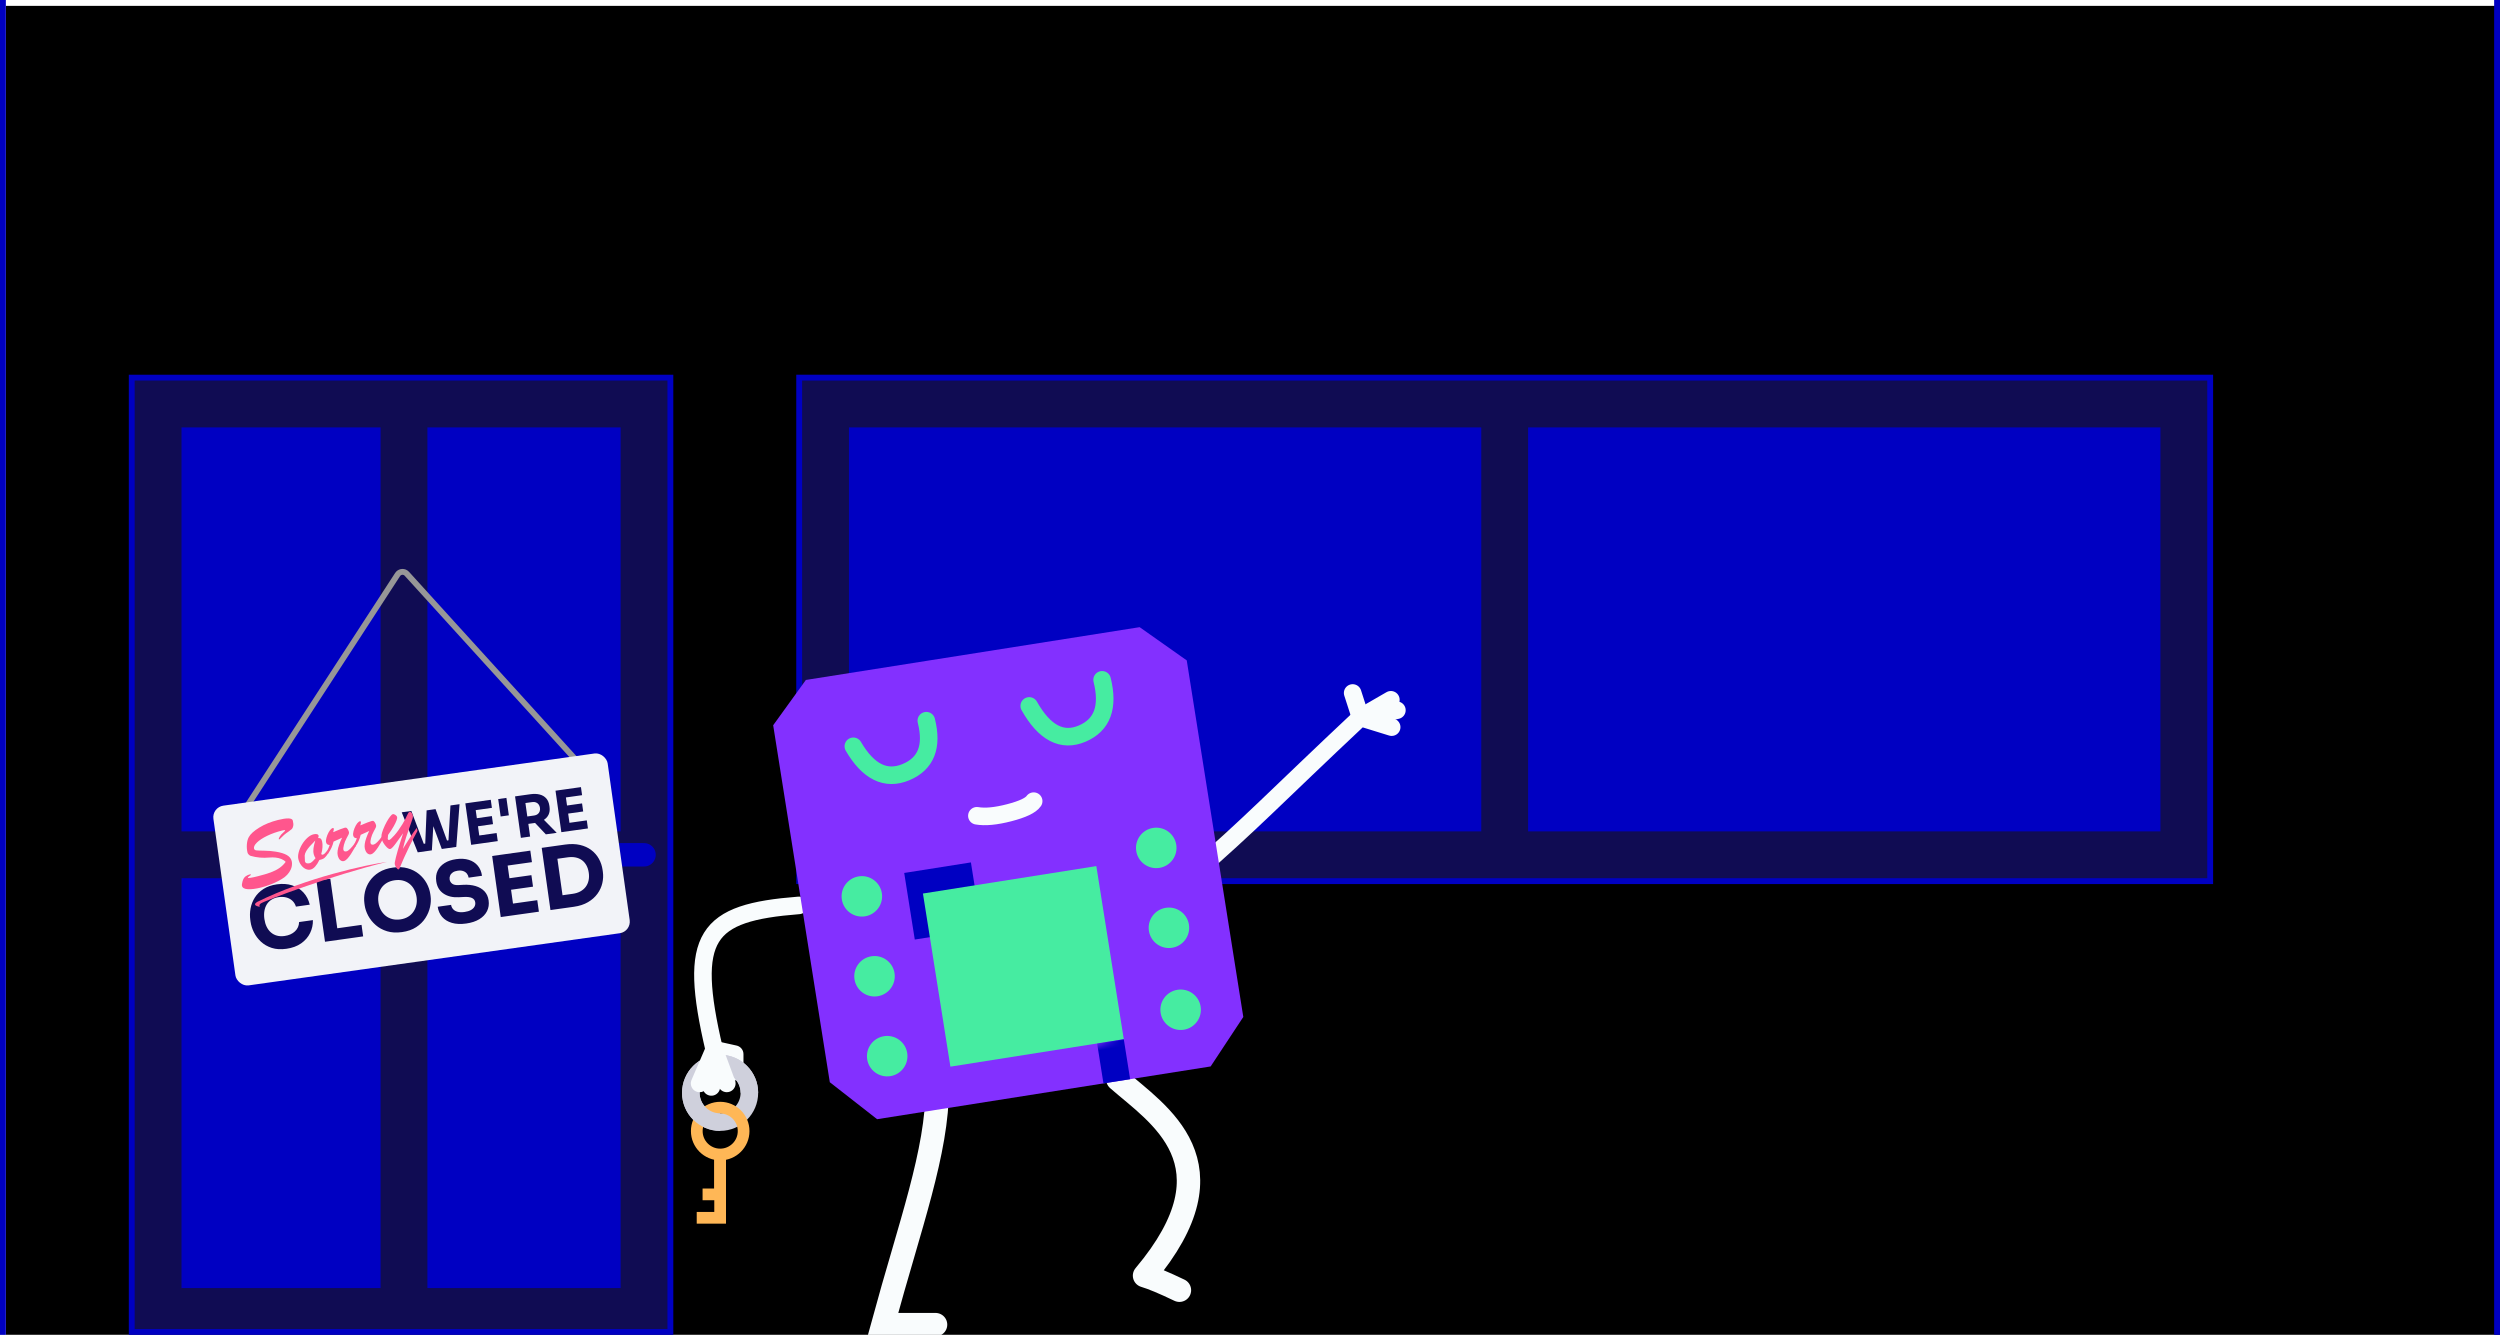 <svg xmlns="http://www.w3.org/2000/svg" xmlns:xlink="http://www.w3.org/1999/xlink" width="427" height="228" viewBox="0 0 427 228"><defs><polygon id="c" points="12.338 5.126 70.014 5.139 77.006 12.64 77.021 74.374 70.295 81.142 12.578 81.129 5.52 74.265 5.506 12.603"/><filter id="b" width="100.2%" height="100.4%" x="-.1%" y="-.2%" filterUnits="objectBoundingBox"><feOffset dy="1" in="SourceAlpha" result="shadowOffsetInner1"/><feComposite in="shadowOffsetInner1" in2="SourceAlpha" k2="-1" k3="1" operator="arithmetic" result="shadowInnerInner1"/><feColorMatrix in="shadowInnerInner1" values="0 0 0 0 0 0 0 0 0 0 0 0 0 0 0.761 0 0 0 1 0"/></filter><rect id="a" width="426" height="228" x="1" y="0"/></defs><g fill="none" fill-rule="evenodd"><use xlink:href="#a" fill="#000" filter="url(#b)"/><rect width="1" height="228" fill="#0000C2" transform="matrix(-1 0 0 1 1 0)"/><rect width="1" height="228" x="426" fill="#0000C2" transform="matrix(-1 0 0 1 853 0)"/><g transform="translate(23 65)"><path fill="#100C53" stroke="#0000C2" d="M91.5,-0.5 L91.5,162.5 L-0.5,162.5 L-0.5,-0.5 L91.5,-0.5 Z"/><rect width="34" height="70" x="8" y="85" fill="#0000C2"/><rect width="34" height="69" x="8" y="8" fill="#0000C2"/><rect width="33" height="70" x="50" y="85" fill="#0000C2"/><rect width="33" height="69" x="50" y="8" fill="#0000C2"/><line x1="87" x2="74.75" y1="81" y2="81" stroke="#0000C2" stroke-linecap="round" stroke-width="4"/></g><g transform="rotate(-8 747.1 -171.749)"><path stroke="#979797" d="M5.75,36.847 L36.961,0.978 C37.324,0.562 37.955,0.518 38.372,0.88 C38.437,0.937 38.494,1.001 38.542,1.072 L62.516,36.279 L62.516,36.279"/><rect width="68" height="31" y="35.928" fill="#F2F3F8" rx="1.994"/><g fill="#100C53" fill-rule="nonzero" transform="translate(3.836 41.293)"><path d="M29.928 7.154 28.172-8.67667247e-14 29.825-8.67667247e-14 31.202 6.078 30.86 5.85 31.744 5.85 31.361 6.078 32.425.265 33.756.265 32.364 7.154 29.928 7.154ZM34.074 7.154 32.56.265 33.966.265 35.207 6.078 34.826 5.85 35.682 5.85 35.365 6.078 36.574-8.67667247e-14 38.143-8.67667247e-14 36.574 7.154 34.074 7.154ZM39.14 7.154 39.14-1.84018283e-14 40.735-1.84018283e-14 40.735 7.154 39.14 7.154ZM40.536 7.154 40.536 5.763 43.727 5.763 43.727 7.154 40.536 7.154ZM40.536 4.173 40.536 2.782 43.328 2.782 43.328 4.173 40.536 4.173ZM40.536 1.391 40.536-1.84018283e-14 43.527-1.84018283e-14 43.527 1.391 40.536 1.391Z"/><polygon points="44.801 3.059 44.801 .053 46.217 .053 46.217 3.059"/><path d="M47.715 7.154 47.715-1.50583592e-13 49.31-1.50583592e-13 49.31 7.154 47.715 7.154ZM52.021 7.154 49.908 4.173 51.686 4.173 53.897 7.154 52.021 7.154ZM48.712 4.968 48.712 3.69 50.493 3.69C50.732 3.69 50.937 3.642 51.11 3.546 51.283 3.451 51.418 3.316 51.514 3.141 51.61 2.967 51.659 2.765 51.659 2.536 51.659 2.302 51.61 2.097 51.514 1.923 51.418 1.749 51.283 1.613 51.11 1.517 50.937 1.42 50.732 1.372 50.493 1.372L48.712 1.372 48.712-1.50583592e-13 50.367-1.50583592e-13C50.968-1.50583592e-13 51.488.09 51.928.271 52.367.452 52.706.721 52.943 1.079 53.18 1.436 53.299 1.883 53.299 2.42L53.299 2.578C53.299 3.115 53.178 3.559 52.938 3.912 52.698 4.264 52.359 4.528 51.923 4.704 51.486 4.88 50.968 4.968 50.367 4.968L48.712 4.968ZM54.694 7.154 54.694 3.68090318e-14 56.29 3.68090318e-14 56.29 7.154 54.694 7.154ZM56.09 7.154 56.09 5.763 59.281 5.763 59.281 7.154 56.09 7.154ZM56.09 4.173 56.09 2.782 58.882 2.782 58.882 4.173 56.09 4.173ZM56.09 1.391 56.09 3.68090318e-14 59.082 3.68090318e-14 59.082 1.391 56.09 1.391ZM5.424 20.344C4.466 20.344 3.645 20.178 2.96 19.844 2.276 19.511 1.715 19.073 1.278 18.531.841 17.988.519 17.4.311 16.766.104 16.133 1.16015339e-14 15.519 1.16015339e-14 14.924L1.16015339e-14 14.607C1.16015339e-14 13.95.106 13.302.319 12.664.531 12.025.858 11.446 1.298 10.926 1.739 10.407 2.296 9.992 2.969 9.681 3.643 9.371 4.436 9.216 5.348 9.216 6.309 9.216 7.154 9.392 7.885 9.745 8.615 10.097 9.2 10.59 9.639 11.224 10.078 11.858 10.338 12.596 10.418 13.438L8.035 13.438C7.965 13.014 7.808 12.653 7.564 12.353 7.32 12.054 7.01 11.824 6.632 11.664 6.254 11.504 5.826 11.424 5.348 11.424 4.88 11.424 4.462 11.505 4.094 11.668 3.725 11.83 3.417 12.059 3.168 12.355 2.92 12.651 2.73 13.004 2.6 13.412 2.47 13.821 2.404 14.277 2.404 14.78 2.404 15.276 2.47 15.728 2.6 16.137 2.73 16.546 2.925 16.901 3.183 17.201 3.441 17.502 3.757 17.733 4.132 17.894 4.506 18.055 4.937 18.136 5.424 18.136 6.158 18.136 6.778 17.957 7.284 17.598 7.789 17.24 8.095 16.748 8.202 16.122L10.584 16.122C10.495 16.895 10.235 17.601 9.804 18.24 9.373 18.88 8.789 19.391 8.051 19.772 7.314 20.154 6.438 20.344 5.424 20.344ZM12.117 20.071 12.117 9.538 14.51 9.538 14.51 20.071 12.117 20.071ZM14.31 20.071 14.31 18.083 18.697 18.083 18.697 20.071 14.31 20.071ZM25.378 20.269C24.41 20.269 23.571 20.103 22.859 19.769 22.147 19.436 21.556 18.997 21.087 18.452 20.618 17.908 20.269 17.319 20.039 16.686 19.809 16.053 19.694 15.441 19.694 14.849L19.694 14.532C19.694 13.878 19.813 13.231 20.052 12.592 20.29 11.954 20.648 11.374 21.127 10.853 21.606 10.332 22.199 9.917 22.906 9.607 23.613 9.296 24.437 9.141 25.378 9.141 26.311 9.141 27.131 9.296 27.838 9.607 28.546 9.917 29.139 10.332 29.617 10.853 30.096 11.374 30.456 11.954 30.698 12.592 30.94 13.231 31.061 13.878 31.061 14.532L31.061 14.849C31.061 15.441 30.944 16.053 30.711 16.686 30.478 17.319 30.126 17.908 29.657 18.452 29.188 18.997 28.598 19.436 27.886 19.769 27.174 20.103 26.338 20.269 25.378 20.269ZM25.378 18.083C25.887 18.083 26.345 17.996 26.751 17.822 27.156 17.647 27.503 17.405 27.789 17.093 28.076 16.782 28.294 16.423 28.444 16.016 28.593 15.61 28.668 15.173 28.668 14.705 28.668 14.209 28.591 13.755 28.438 13.343 28.285 12.931 28.065 12.575 27.778 12.273 27.492 11.972 27.145 11.739 26.74 11.574 26.334 11.409 25.88 11.327 25.378 11.327 24.868 11.327 24.41 11.409 24.005 11.574 23.599 11.739 23.253 11.972 22.966 12.273 22.679 12.575 22.461 12.931 22.312 13.343 22.162 13.755 22.087 14.209 22.087 14.705 22.087 15.173 22.162 15.61 22.312 16.016 22.461 16.423 22.679 16.782 22.966 17.093 23.253 17.405 23.599 17.647 24.005 17.822 24.41 17.996 24.868 18.083 25.378 18.083ZM36.438 20.344C35.48 20.344 34.672 20.193 34.014 19.889 33.356 19.586 32.858 19.171 32.518 18.643 32.179 18.115 32.01 17.51 32.01 16.83L34.32 16.83C34.32 17.097 34.393 17.347 34.541 17.582 34.688 17.816 34.917 18.004 35.227 18.143 35.537 18.283 35.941 18.352 36.438 18.352 36.88 18.352 37.251 18.293 37.552 18.174 37.852 18.055 38.079 17.892 38.232 17.687 38.386 17.481 38.462 17.243 38.462 16.974 38.462 16.635 38.317 16.367 38.028 16.169 37.738 15.972 37.271 15.847 36.626 15.794L35.823 15.725C34.77 15.634 33.931 15.306 33.306 14.74 32.681 14.175 32.368 13.426 32.368 12.492 32.368 11.812 32.529 11.227 32.85 10.739 33.171 10.25 33.622 9.874 34.204 9.611 34.786 9.348 35.47 9.216 36.257 9.216 37.092 9.216 37.806 9.358 38.399 9.642 38.992 9.926 39.447 10.325 39.764 10.84 40.081 11.355 40.24 11.956 40.24 12.644L37.93 12.644C37.93 12.386 37.867 12.148 37.74 11.929 37.613 11.711 37.426 11.536 37.179 11.404 36.931 11.273 36.624 11.208 36.257 11.208 35.909 11.208 35.619 11.265 35.384 11.379 35.15 11.493 34.974 11.649 34.856 11.845 34.737 12.041 34.678 12.257 34.678 12.492 34.678 12.791 34.785 13.049 34.997 13.268 35.209 13.487 35.559 13.617 36.047 13.658L36.851 13.726C37.626 13.791 38.307 13.957 38.895 14.224 39.483 14.491 39.943 14.853 40.275 15.309 40.606 15.765 40.772 16.32 40.772 16.974 40.772 17.647 40.597 18.238 40.246 18.746 39.894 19.253 39.396 19.647 38.75 19.926 38.104 20.205 37.334 20.344 36.438 20.344ZM42.427 20.071 42.427 9.538 44.82 9.538 44.82 20.071 42.427 20.071ZM44.422 20.071 44.422 18.083 49.008 18.083 49.008 20.071 44.422 20.071ZM44.422 15.699 44.422 13.712 48.609 13.712 48.609 15.699 44.422 15.699ZM44.422 11.526 44.422 9.538 49.008 9.538 49.008 11.526 44.422 11.526ZM53.196 20.071 53.196 17.85 55.159 17.85C55.659 17.85 56.107 17.775 56.503 17.625 56.899 17.475 57.235 17.262 57.512 16.985 57.788 16.708 58 16.376 58.147 15.988 58.295 15.599 58.368 15.167 58.368 14.691 58.368 14.192 58.295 13.75 58.147 13.363 58 12.976 57.788 12.648 57.512 12.38 57.235 12.111 56.899 11.908 56.503 11.768 56.107 11.629 55.659 11.56 55.159 11.56L53.196 11.56 53.196 9.34 55.036 9.34C55.992 9.34 56.828 9.478 57.544 9.755 58.26 10.032 58.858 10.412 59.337 10.896 59.817 11.38 60.176 11.934 60.415 12.559 60.654 13.185 60.774 13.842 60.774 14.531L60.774 14.85C60.774 15.491 60.654 16.123 60.415 16.746 60.176 17.368 59.817 17.93 59.337 18.429 58.858 18.928 58.26 19.327 57.544 19.624 56.828 19.922 55.992 20.071 55.036 20.071L53.196 20.071ZM51.002 20.071 51.002 9.34 53.395 9.34 53.395 20.071 51.002 20.071Z"/></g><g fill="#FF568D" style="mix-blend-mode:multiply" transform="rotate(-6 388.076 -1.215)"><path fill-rule="nonzero" d="M8.232 7.264C8.099 7.02 7.899 6.8 7.633 6.604 7.367 6.408 7.067 6.25 6.735 6.13 6.402 6.011 6.055 5.922 5.693 5.864 4.618 5.705 3.614 5.357 2.683 4.822 2.603 4.779 2.518 4.689 2.427 4.551 2.337 4.413 2.292 4.281 2.292 4.153 2.292 3.687 2.37 3.218 2.527 2.749 2.684 2.28 2.885 1.912 3.13 1.647 3.524 1.207 4.233.822 5.258.493 6.282.164 7.436 2.68771273e-14 8.719 2.68771273e-14 9.485 2.68771273e-14 10.078.058 10.495.175 10.913.292 11.122.472 11.122.716 11.122 1.114 11.068 1.422 10.958 1.639 10.849 1.857 10.732 2.001 10.607 2.073 10.482 2.144 10.263 2.241 9.948 2.363 9.613 2.48 9.322 2.602 9.074 2.729 8.827 2.856 8.615 2.978 8.439 3.095 8.264 3.212 8.155 3.27 8.112 3.27 8.059 3.27 8.032 3.249 8.032 3.206 8.032 3.116 8.127 2.98 8.316 2.797 8.505 2.614 8.738 2.453 9.014 2.315 9.307 2.162 9.453 2.063 9.453 2.021 9.453 1.952 9.291 1.918 8.966 1.918 7.982 1.918 7.071 2.005 6.236 2.18 5.4 2.355 4.741 2.586 4.26 2.872 3.778 3.159 3.537 3.45 3.537 3.748 3.537 3.933 3.637 4.064 3.836 4.141 4.036 4.218 4.477 4.347 5.158 4.527 5.839 4.708 6.449 4.914 6.986 5.148 7.758 5.477 8.33 5.819 8.703 6.174 9.076 6.53 9.262 6.927 9.262 7.368 9.262 7.67 9.189 7.974 9.042 8.279 8.896 8.584 8.682 8.864 8.4 9.118 8.117 9.373 7.793 9.582 7.425 9.747 7.111 9.879 6.716 10.004 6.24 10.121 5.763 10.237 5.247 10.329 4.691 10.395 4.135 10.461 3.604 10.495 3.098 10.495 2.166 10.495 1.417 10.407.85 10.232.283 10.057 4.2934585e-14 9.792 4.2934585e-14 9.436 4.2934585e-14 9.277.096 9.029.287 8.692.479 8.356.705 8.129.966 8.012 1.195 7.922 1.416 7.87 1.629 7.857 1.842 7.844 1.948 7.869 1.948 7.933 1.948 7.949 1.94 7.964 1.924 7.98 1.908 7.996 1.89 8.01 1.868 8.02 1.847 8.031 1.826 8.041 1.804 8.052 1.698 8.094 1.612 8.128 1.545 8.151 1.478 8.175 1.425 8.199 1.385 8.223 1.345 8.247 1.325 8.28 1.325 8.322 1.325 8.434 1.876 8.49 2.978 8.49 3.936 8.49 4.721 8.455 5.334 8.386 5.946 8.317 6.486 8.193 6.954 8.012 7.423 7.832 7.849 7.583 8.232 7.264ZM15.665 7.041 15.665 7.575C15.314 7.893 15.032 8.105 14.819 8.211 14.606 8.317 14.3 8.36 13.901 8.338 13.209 9.155 12.599 9.564 12.072 9.564 11.774 9.564 11.503 9.466 11.258 9.269 11.013 9.073 10.817 8.805 10.671 8.466 10.525 8.126 10.451 7.747 10.451 7.328 10.451 6.988 10.565 6.612 10.791 6.198 11.017 5.784 11.31 5.398 11.669 5.04 12.028 4.682 12.413 4.393 12.823 4.173 13.233 3.953 13.613 3.843 13.965 3.843 14.215 3.843 14.412 3.881 14.555 3.958 14.699 4.035 14.771 4.143 14.771 4.281 14.771 4.387 14.71 4.509 14.587 4.647 14.79 4.689 14.928 4.759 15.003 4.857 15.077 4.956 15.114 5.135 15.114 5.394 15.114 5.649 15.054 5.97 14.935 6.357 14.815 6.744 14.651 7.108 14.444 7.447L14.587 7.59 14.707 7.59C14.798 7.59 14.887 7.568 14.975 7.523 15.062 7.478 15.141 7.43 15.21 7.38 15.279 7.329 15.431 7.217 15.665 7.041ZM14.02 4.949C13.579 5.214 13.201 5.454 12.887 5.669 12.573 5.884 12.307 6.101 12.088 6.321 11.87 6.542 11.724 6.763 11.649 6.986 11.516 7.58 11.45 7.901 11.45 7.949 11.45 8.299 11.694 8.474 12.184 8.474 12.413 8.474 12.796 8.277 13.334 7.885 13.243 7.636 13.198 7.397 13.198 7.169 13.198 6.835 13.267 6.494 13.406 6.146 13.544 5.799 13.749 5.4 14.02 4.949Z"/><path fill-rule="nonzero" d="M15.569,7.67 L15.569,7.153 C15.857,6.813 16.075,6.524 16.224,6.286 C16.054,6.227 15.93,6.156 15.853,6.071 C15.776,5.986 15.737,5.859 15.737,5.689 C15.737,5.498 15.817,5.257 15.977,4.965 C16.136,4.673 16.333,4.4 16.567,4.145 C16.802,3.891 17.015,3.726 17.206,3.652 C17.281,3.615 17.353,3.596 17.422,3.596 C17.528,3.596 17.581,3.647 17.581,3.748 C17.581,3.838 17.499,4.021 17.334,4.296 C18.43,4.127 19.122,4.042 19.41,4.042 C19.522,4.042 19.599,4.053 19.641,4.074 C19.732,4.121 19.806,4.233 19.865,4.408 C19.924,4.583 19.953,4.758 19.953,4.933 C19.953,5.044 19.904,5.165 19.805,5.295 C19.707,5.425 19.538,5.615 19.298,5.864 C19.016,6.166 18.779,6.495 18.588,6.851 C18.396,7.206 18.3,7.474 18.3,7.654 C18.3,7.903 18.454,8.028 18.763,8.028 C19.088,8.028 19.652,7.699 20.456,7.041 L20.456,7.575 C20.014,8.036 19.649,8.399 19.362,8.665 C19.075,8.93 18.808,9.141 18.564,9.297 C18.319,9.454 18.1,9.532 17.909,9.532 C17.685,9.532 17.499,9.43 17.35,9.226 C17.201,9.021 17.126,8.726 17.126,8.338 C17.126,8.11 17.185,7.85 17.302,7.559 C17.419,7.267 17.591,6.95 17.817,6.608 C18.043,6.266 18.297,5.925 18.58,5.585 C18.43,5.617 18.263,5.65 18.077,5.685 C17.89,5.719 17.693,5.755 17.486,5.792 C17.278,5.829 17.118,5.859 17.007,5.88 C16.677,6.538 16.198,7.134 15.569,7.67 Z"/><path fill-rule="nonzero" d="M20.344,7.67 L20.344,7.153 C20.632,6.813 20.85,6.524 20.999,6.286 C20.828,6.227 20.705,6.156 20.628,6.071 C20.55,5.986 20.512,5.859 20.512,5.689 C20.512,5.498 20.592,5.257 20.751,4.965 C20.911,4.673 21.108,4.4 21.342,4.145 C21.576,3.891 21.789,3.726 21.981,3.652 C22.055,3.615 22.127,3.596 22.196,3.596 C22.303,3.596 22.356,3.647 22.356,3.748 C22.356,3.838 22.274,4.021 22.109,4.296 C23.205,4.127 23.897,4.042 24.185,4.042 C24.296,4.042 24.373,4.053 24.416,4.074 C24.507,4.121 24.581,4.233 24.64,4.408 C24.698,4.583 24.727,4.758 24.727,4.933 C24.727,5.044 24.678,5.165 24.58,5.295 C24.481,5.425 24.312,5.615 24.073,5.864 C23.791,6.166 23.554,6.495 23.362,6.851 C23.171,7.206 23.075,7.474 23.075,7.654 C23.075,7.903 23.229,8.028 23.538,8.028 C23.862,8.028 24.427,7.699 25.23,7.041 L25.23,7.575 C24.789,8.036 24.424,8.399 24.137,8.665 C23.849,8.93 23.583,9.141 23.338,9.297 C23.093,9.454 22.875,9.532 22.683,9.532 C22.46,9.532 22.274,9.43 22.125,9.226 C21.976,9.021 21.901,8.726 21.901,8.338 C21.901,8.11 21.96,7.85 22.077,7.559 C22.194,7.267 22.365,6.95 22.592,6.608 C22.818,6.266 23.072,5.925 23.354,5.585 C23.205,5.617 23.037,5.65 22.851,5.685 C22.665,5.719 22.468,5.755 22.26,5.792 C22.053,5.829 21.893,5.859 21.781,5.88 C21.451,6.538 20.972,7.134 20.344,7.67 Z"/><path fill-rule="nonzero" d="M28.879,7.368 L27.458,8.569 C26.782,9.158 26.33,9.452 26.101,9.452 C25.893,9.452 25.675,9.215 25.446,8.74 C25.217,8.265 25.103,7.85 25.103,7.495 C25.103,7.193 25.149,6.937 25.242,6.727 C25.336,6.518 25.497,6.246 25.726,5.912 C26.05,5.461 26.362,5.079 26.66,4.766 C26.958,4.453 27.221,4.21 27.45,4.038 C27.679,3.866 27.839,3.779 27.929,3.779 C28.073,3.779 28.213,3.854 28.348,4.002 C28.484,4.151 28.552,4.304 28.552,4.464 C28.552,4.564 28.479,4.726 28.332,4.949 C28.186,5.172 27.954,5.454 27.638,5.796 C27.321,6.138 26.881,6.548 26.316,7.026 L26.165,7.463 C26.122,7.548 26.101,7.622 26.101,7.686 C26.101,7.829 26.173,7.901 26.316,7.901 C26.465,7.901 26.815,7.712 27.366,7.336 C27.917,6.959 28.515,6.453 29.159,5.816 C29.409,5.567 29.617,5.347 29.782,5.156 C29.947,4.965 30.096,4.786 30.229,4.619 C30.362,4.452 30.472,4.326 30.56,4.241 C30.648,4.156 30.726,4.111 30.796,4.106 C30.929,4.09 31.032,4.145 31.107,4.273 C31.181,4.4 31.219,4.588 31.219,4.838 C31.219,4.981 31.155,5.16 31.027,5.375 C30.899,5.589 30.66,5.955 30.309,6.473 C29.957,6.99 29.607,7.526 29.259,8.08 C28.91,8.634 28.555,9.259 28.193,9.954 C28.209,9.938 28.372,9.779 28.684,9.476 C28.995,9.174 29.324,8.858 29.67,8.529 C30.016,8.2 30.301,7.937 30.524,7.738 C30.748,7.539 31.027,7.307 31.362,7.041 L31.362,7.575 C30.644,8.344 29.993,9.073 29.41,9.763 C28.827,10.452 28.378,11.004 28.061,11.418 C27.744,11.831 27.559,12.073 27.506,12.142 C27.362,12.327 27.233,12.501 27.119,12.663 C27.004,12.825 26.909,12.949 26.831,13.037 C26.754,13.124 26.692,13.168 26.644,13.168 C26.532,13.168 26.432,13.058 26.344,12.838 C26.256,12.618 26.213,12.423 26.213,12.253 C26.213,12.099 26.242,11.964 26.3,11.847 C26.684,10.988 27.543,9.495 28.879,7.368 Z"/><path d="M24.854,10.212 C21.461,10.213 10.856,10.939 1.899,13.916 C1.392,14.171 1.392,14.415 1.899,14.649 C2.66,15.001 1.884,14.618 2.476,14.266 C3.068,13.915 14.852,11.223 24.854,10.212 Z" transform="rotate(6 13.186 12.5)"/></g></g><g transform="translate(137 65)"><rect width="241" height="86" x="-.5" y="-.5" fill="#100C53" stroke="#0000C2"/><rect width="108" height="69" x="8" y="8" fill="#0000C2"/><rect width="108" height="69" x="124" y="8" fill="#0000C2"/></g><g transform="translate(107.993 106)"><path stroke="#F9FCFD" stroke-linecap="round" stroke-width="4" d="M52.103,79.647 C52.103,90.777 47.451,103.14 42.799,120.25 C46.654,120.25 49.654,120.25 51.799,120.25"/><path stroke="#F9FCFD" stroke-linecap="round" stroke-linejoin="round" stroke-width="4" d="M82.933,78.346 C89.702,84.303 103.659,92.67 87.495,111.879 C88.828,112.271 90.814,113.101 93.452,114.369"/><g transform="translate(0 44.655)"><path stroke="#F9FCFD" stroke-linecap="round" stroke-linejoin="round" stroke-width="3" d="M17.64,32.522 C16.064,30.739 15.276,29.848 15.276,29.848 C15.276,29.848 15.86,29.045 17.027,27.438" transform="rotate(144 16.458 29.98)"/><circle cx="15" cy="36" r="5" stroke="#CFD0DC" stroke-width="3"/><g stroke="#FFB756" stroke-width="2" transform="translate(11 39)"><circle cx="4.017" cy="3.534" r="4"/><polyline points="4.007 7.525 4.007 18.345 .007 18.345"/><polyline points="4.007 7.525 4.007 14.345 1.007 14.345"/></g><path stroke="#CFD0DC" stroke-width="3" d="M20,36 C20,33.239 17.761,31 15,31 C12.239,31 10,33.239 10,36 C10,38.761 12.239,41 15,41"/><path stroke="#F9FCFD" stroke-linecap="round" stroke-width="3" d="M2.733,22.05 C16.361,30.411 21.143,29.083 28.895,10.638 L34.319,7.415" transform="rotate(144 18.526 17.196)"/><path stroke="#F9FCFD" stroke-linecap="round" stroke-width="3" d="M11.681,34.236 C14.449,30.995 15.834,29.374 15.834,29.374" transform="rotate(144 13.757 31.805)"/><path stroke="#F9FCFD" stroke-linecap="round" stroke-width="3" d="M14.243,34.468 C15.354,30.517 15.909,28.542 15.909,28.542" transform="rotate(144 15.076 31.505)"/></g><g stroke="#F9FCFD" stroke-linecap="round" stroke-width="3" transform="rotate(-120 68.786 -1.027)"><path d="M8.844,39.5 C14.417,27.637 16.437,21.724 24.188,3.279 L29.736,2.618" transform="rotate(144 19.29 21.059)"/><path d="M22.172,43.158 C25.63,40.733 27.359,39.521 27.359,39.521" transform="rotate(144 24.765 41.34)"/><path d="M24.034,43.763 C26.381,40.532 27.555,38.916 27.555,38.916" transform="rotate(144 25.794 41.34)"/><path d="M29.389,40.431 C27.445,38.261 26.473,37.176 26.473,37.176" transform="rotate(144 27.93 38.804)"/></g><g transform="translate(23.007)"><mask id="d" fill="#fff"><use xlink:href="#c" transform="rotate(171 41.263 43.134)"/></mask><use xlink:href="#c" fill="#8330FF" transform="rotate(171 41.263 43.134)"/><path stroke="#F9FCFD" stroke-linecap="round" stroke-width="3" d="M35.778,32.693 C37.085,32.14 38.918,31.895 41.278,31.959 C43.638,32.022 45.143,32.351 45.792,32.947" mask="url(#d)" transform="scale(1 -1) rotate(13 325.577 0)"/><path stroke="#46ECA1" stroke-linecap="round" stroke-width="3" d="M45.157,18.021 C46.743,12.965 49.365,10.797 53.026,11.517 C56.686,12.237 58.43,14.996 58.258,19.794" mask="url(#d)" transform="scale(1 -1) rotate(12 200.024 0)"/><path stroke="#46ECA1" stroke-linecap="round" stroke-width="3" d="M15.088,24.682 C16.673,19.874 19.296,17.812 22.956,18.497 C26.616,19.182 28.36,21.805 28.189,26.367" mask="url(#d)" transform="scale(1 -1) rotate(12 234.463 0)"/><ellipse cx="70.653" cy="66.467" fill="#46ECA1" mask="url(#d)" rx="3.46" ry="3.455" transform="rotate(171 70.653 66.467)"/><ellipse cx="68.653" cy="52.467" fill="#46ECA1" mask="url(#d)" rx="3.46" ry="3.455" transform="rotate(171 68.653 52.467)"/><ellipse cx="66.488" cy="38.819" fill="#46ECA1" mask="url(#d)" rx="3.46" ry="3.455" transform="rotate(171 66.488 38.82)"/><ellipse cx="20.533" cy="74.393" fill="#46ECA1" mask="url(#d)" rx="3.46" ry="3.455" transform="rotate(171 20.533 74.393)"/><ellipse cx="18.369" cy="60.745" fill="#46ECA1" mask="url(#d)" rx="3.46" ry="3.455" transform="rotate(171 18.369 60.745)"/><ellipse cx="16.204" cy="47.097" fill="#46ECA1" mask="url(#d)" rx="3.46" ry="3.455" transform="rotate(171 16.204 47.097)"/><polygon fill="#0000C2" points="24.27 42.126 35.803 42.129 35.806 53.645 24.273 53.642" mask="url(#d)" transform="rotate(171 30.038 47.886)"/><polygon fill="#46ECA1" points="28.794 44.083 58.778 44.09 58.785 74.031 28.801 74.024" mask="url(#d)" transform="rotate(171 43.79 59.057)"/><polygon fill="#0000C2" points="56.898 71.818 61.511 71.819 61.513 78.728 56.9 78.727" mask="url(#d)" transform="rotate(171 59.206 75.273)"/></g></g></g></svg>